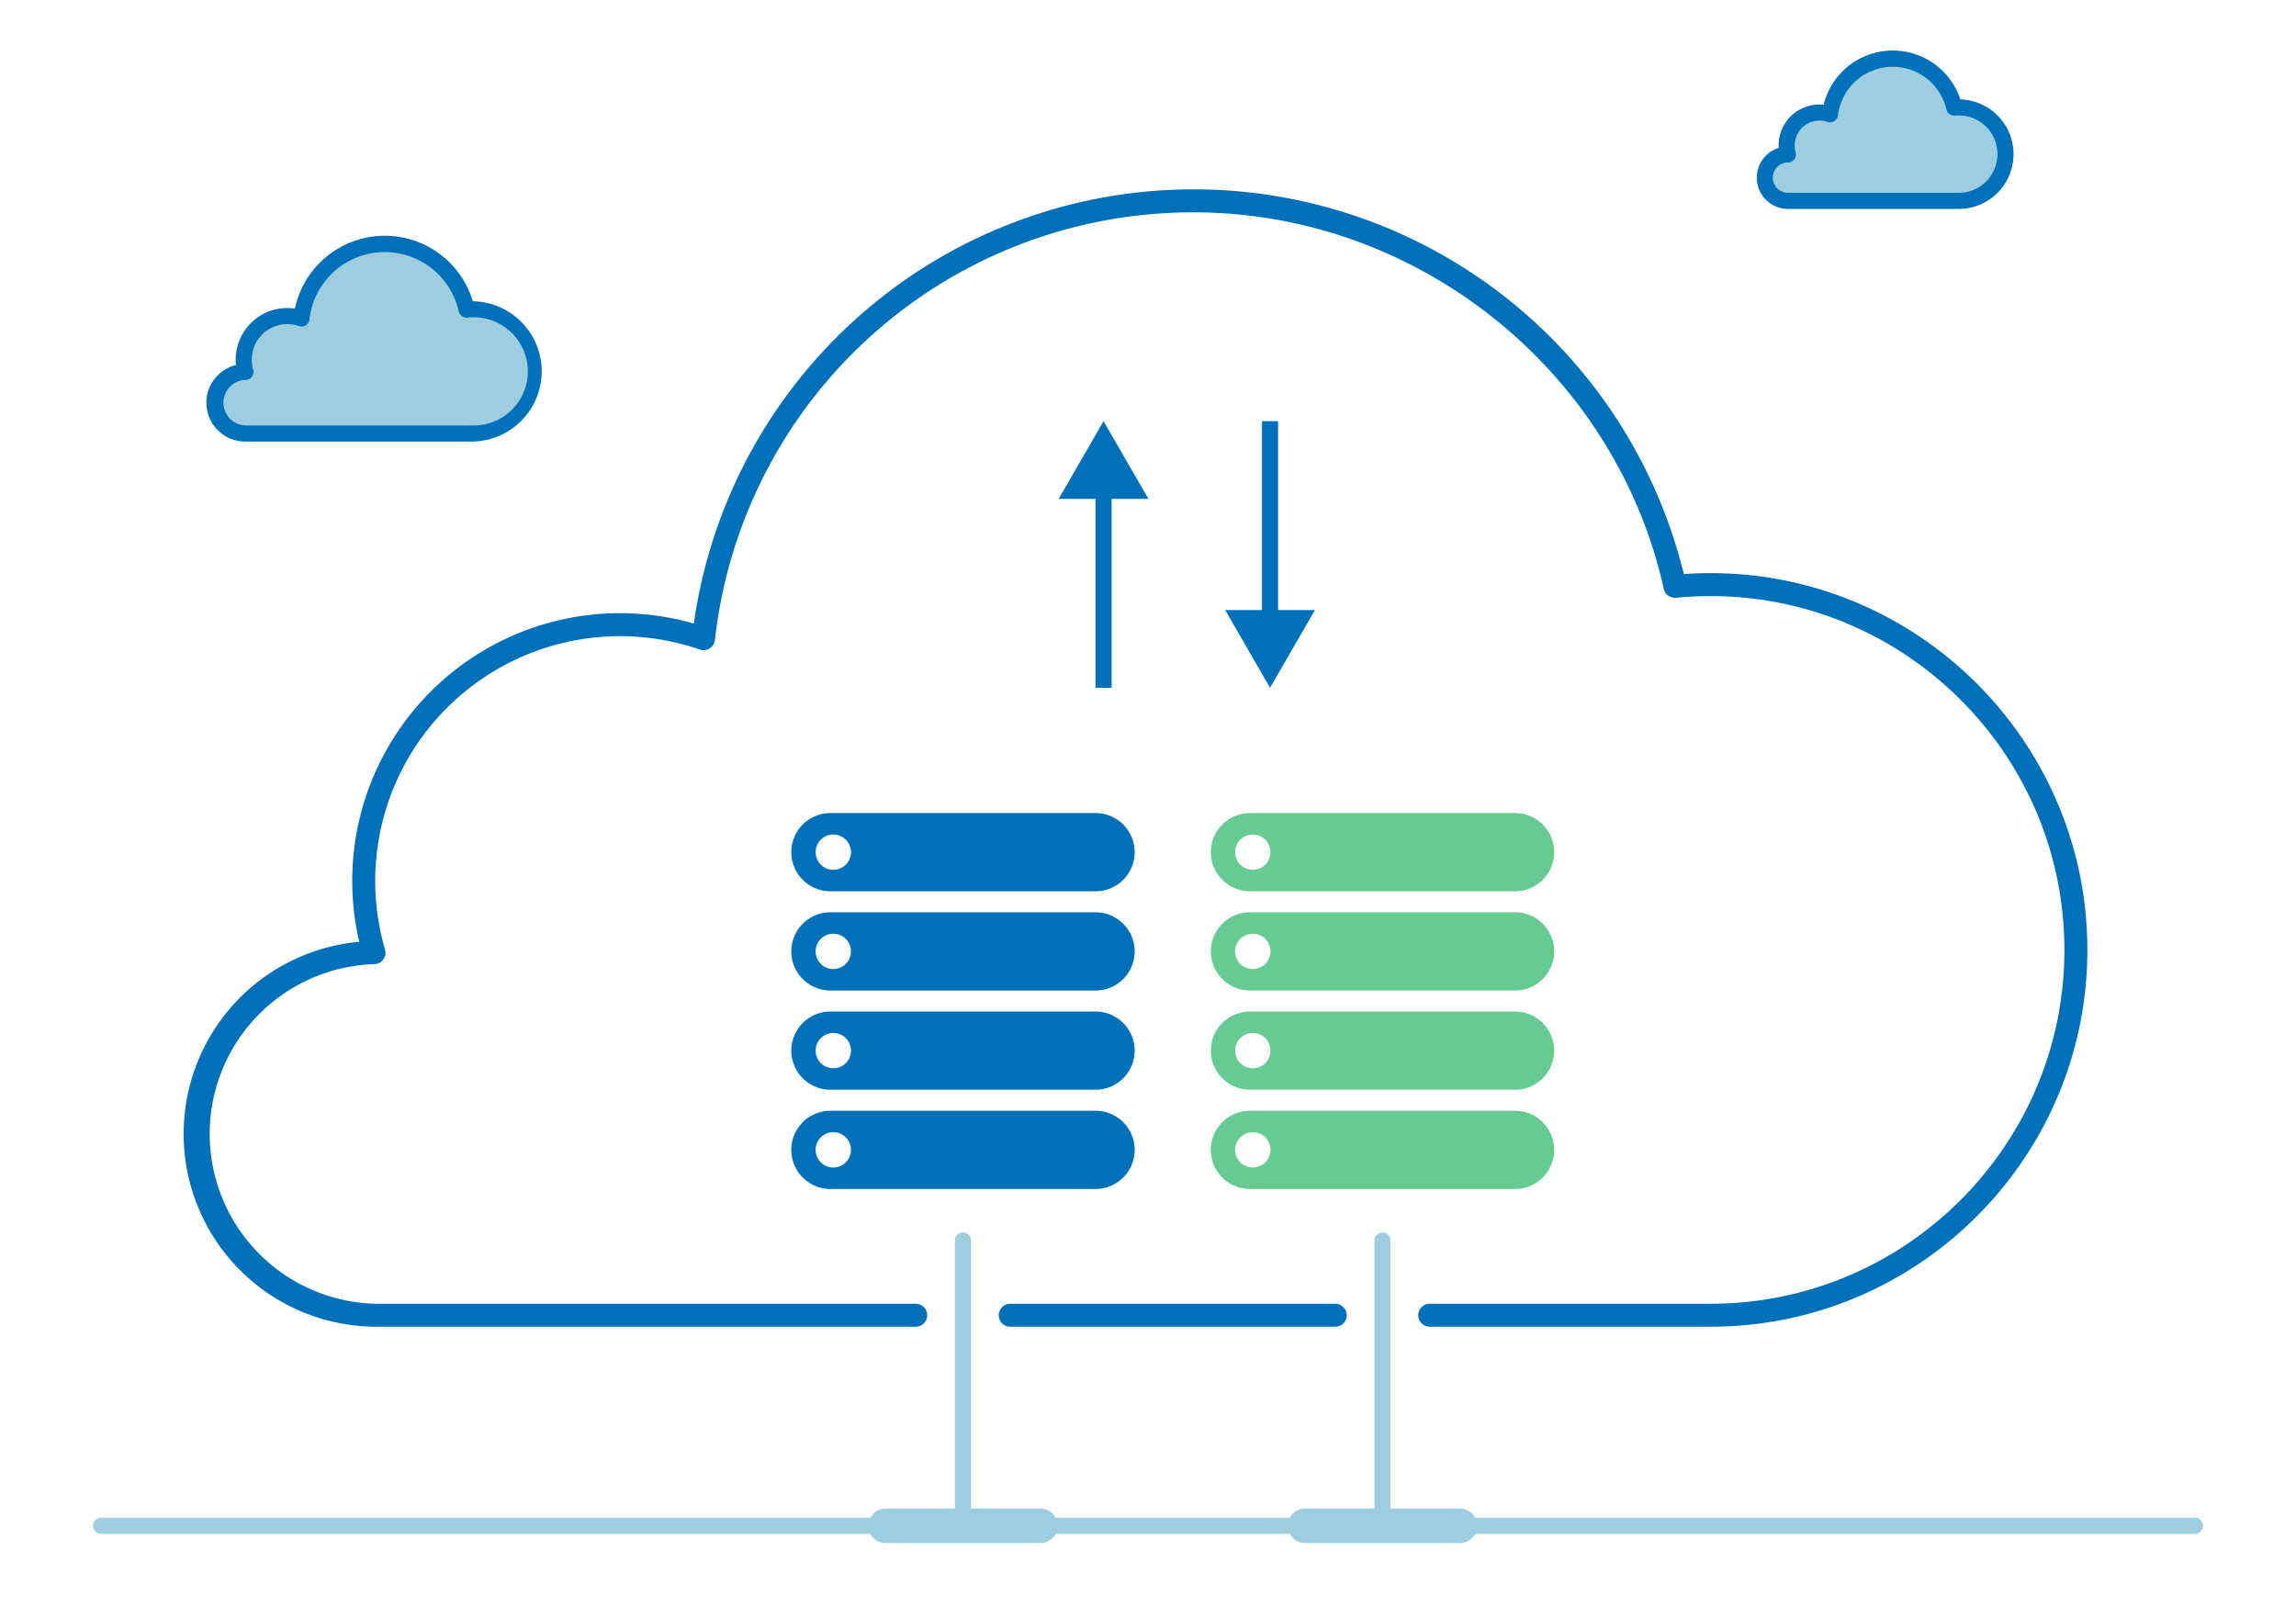 <svg width="1000" height="700" xmlns="http://www.w3.org/2000/svg">
 <defs>
  <style>.cls-1{fill:#9fcde0;}.cls-2{fill:#0070ba;}.cls-3{fill:#66cb92;}</style>
 </defs>
 <g>
  <title>background</title>
  <rect fill="none" id="canvas_background" height="702" width="1002" y="-1" x="-1"/>
 </g>
 <g>
  <title>Layer 1</title>
  <g id="Grafik">
   <path id="svg_1" d="m205.89,134.74a25.64,25.64 0 0 0 -2.64,0.13a36.52,36.52 0 0 0 -71.93,3.87a19,19 0 0 0 -25.16,17.93a18.76,18.76 0 0 0 0.76,5.33a13.43,13.43 0 0 0 0,26.85l98.92,0a27.06,27.06 0 1 0 0,-54.11l0.05,0z" class="cls-1"/>
   <path id="svg_2" d="m205.89,192.35l-98.89,0a16.92,16.92 0 0 1 -4.22,-33.35a23.16,23.16 0 0 1 -0.12,-2.36a22.48,22.48 0 0 1 22.46,-22.46a23.28,23.28 0 0 1 3.35,0.24a40,40 0 0 1 77.45,-3.21a30.56,30.56 0 0 1 0,61.11l-0.03,0.03zm-80.74,-51.17a15.47,15.47 0 0 0 -14.87,19.82a3.51,3.51 0 0 1 -3.35,4.48a9.93,9.93 0 0 0 0,19.85l98.92,0a23.56,23.56 0 1 0 0,-47.11c-0.76,0 -1.54,0 -2.3,0.11a3.52,3.52 0 0 1 -3.76,-2.72a33,33 0 0 0 -65,3.5a3.5,3.5 0 0 1 -4.62,2.92a15.48,15.48 0 0 0 -5.05,-0.82l0.03,-0.03z" class="cls-2"/>
   <path id="svg_3" d="m853.14,46.76a18.67,18.67 0 0 0 -2,0.1a27.47,27.47 0 0 0 -54.1,2.91a14.27,14.27 0 0 0 -18.35,17.49a10.1,10.1 0 0 0 0,20.2l74.4,0a20.35,20.35 0 0 0 0,-40.7l0.05,0z" class="cls-1"/>
   <path id="svg_4" d="m853.14,91l-74.4,0a13.6,13.6 0 0 1 -4.08,-26.57c0,-0.38 0,-0.75 0,-1.13a17.79,17.79 0 0 1 17.76,-17.77a16.26,16.26 0 0 1 1.85,0.1a31,31 0 0 1 59.55,-2.32a23.85,23.85 0 0 1 -0.65,47.69l-0.03,0zm-60.72,-38.47a10.78,10.78 0 0 0 -10.76,10.77a10.65,10.65 0 0 0 0.43,3a3.5,3.5 0 0 1 -3.35,4.48a6.6,6.6 0 0 0 0,13.2l74.4,0a16.85,16.85 0 1 0 -1.65,-33.62a3.51,3.51 0 0 1 -3.76,-2.72a24,24 0 0 0 -47.2,2.54a3.5,3.5 0 0 1 -4.62,2.92a10.75,10.75 0 0 0 -3.52,-0.61l0.03,0.04z" class="cls-2"/>
   <polygon id="svg_5" points="480.64,183.46 461.1,217.31 477.14,217.31 477.14,299.59 484.14,299.59 484.14,217.31 500.19,217.31 480.64,183.46 " class="cls-2"/>
   <polygon id="svg_6" points="556.66,265.74 556.66,183.46 549.66,183.46 549.66,265.74 533.62,265.74 553.16,299.59 572.71,265.74 556.66,265.74 " class="cls-2"/>
   <path id="svg_7" d="m477.16,354.17l-115.48,0a17,17 0 0 0 0,34.06l115.48,0a17,17 0 0 0 0,-34.06zm-114.22,24.72a7.69,7.69 0 1 1 7.69,-7.69a7.69,7.69 0 0 1 -7.69,7.69z" class="cls-2"/>
   <path id="svg_8" d="m477.16,397.39l-115.48,0a17,17 0 0 0 0,34.07l115.48,0a17,17 0 0 0 0,-34.07zm-114.22,24.73a7.7,7.7 0 1 1 7.69,-7.69a7.7,7.7 0 0 1 -7.69,7.69z" class="cls-2"/>
   <path id="svg_9" d="m477.16,440.62l-115.48,0a17,17 0 0 0 0,34.06l115.48,0a17,17 0 0 0 0,-34.06zm-114.22,24.72a7.69,7.69 0 1 1 7.69,-7.69a7.69,7.69 0 0 1 -7.69,7.69z" class="cls-2"/>
   <path id="svg_10" d="m477.16,483.84l-115.48,0a17,17 0 0 0 0,34.07l115.48,0a17,17 0 0 0 0,-34.07zm-114.22,24.73a7.7,7.7 0 1 1 7.69,-7.69a7.7,7.7 0 0 1 -7.69,7.69z" class="cls-2"/>
   <path id="svg_11" d="m659.87,354.17l-115.48,0a17,17 0 1 0 0,34.06l115.48,0a17,17 0 0 0 0,-34.06zm-114.22,24.72a7.69,7.69 0 1 1 7.69,-7.69a7.69,7.69 0 0 1 -7.69,7.69z" class="cls-3"/>
   <path id="svg_12" d="m659.87,397.39l-115.48,0a17,17 0 1 0 0,34.07l115.48,0a17,17 0 0 0 0,-34.07zm-114.22,24.73a7.7,7.7 0 1 1 7.69,-7.69a7.7,7.7 0 0 1 -7.69,7.69z" class="cls-3"/>
   <path id="svg_13" d="m659.87,440.62l-115.48,0a17,17 0 1 0 0,34.06l115.48,0a17,17 0 0 0 0,-34.06zm-114.22,24.72a7.69,7.69 0 1 1 7.69,-7.69a7.69,7.69 0 0 1 -7.69,7.69z" class="cls-3"/>
   <path id="svg_14" d="m659.87,483.84l-115.48,0a17,17 0 1 0 0,34.07l115.48,0a17,17 0 0 0 0,-34.07zm-114.22,24.73a7.7,7.7 0 1 1 7.69,-7.69a7.7,7.7 0 0 1 -7.69,7.69z" class="cls-3"/>
   <path id="svg_15" d="m956,661.12l-313.5,0a7.49,7.49 0 0 0 -6.63,-4l-30.24,0l0,-116.76a3.5,3.5 0 0 0 -7,0l0,116.76l-30.24,0a7.48,7.48 0 0 0 -6.63,4l-102,0a7.49,7.49 0 0 0 -6.63,-4l-30.21,0l0,-116.76a3.5,3.5 0 0 0 -7,0l0,116.76l-30.24,0a7.48,7.48 0 0 0 -6.63,4l-335.05,0a3.5,3.5 0 0 0 0,7l335.05,0a7.48,7.48 0 0 0 6.63,4l67.48,0a7.49,7.49 0 0 0 6.63,-4l102,0a7.48,7.48 0 0 0 6.63,4l67.48,0a7.49,7.49 0 0 0 6.63,-4l313.47,0a3.5,3.5 0 0 0 0,-7z" class="cls-1"/>
   <path id="svg_16" d="m745,577.91l-122.29,0a5,5 0 0 1 0,-10l122.29,0c85,0 154.13,-69.14 154.13,-154.13s-69.13,-154.13 -154.13,-154.13c-5,0 -10,0.25 -15,0.73a5,5 0 0 1 -5.37,-3.89c-21.13,-95.05 -107.24,-164 -204.75,-164a209.41,209.41 0 0 0 -208.49,186.26a5,5 0 0 1 -6.61,4.18a106.63,106.63 0 0 0 -137.1,130.65a5,5 0 0 1 -4.78,6.4a74,74 0 0 0 0.33,147.93l235.61,0a5,5 0 1 1 0,10l-235.61,0a84,84 0 0 1 -6.76,-167.66a116.63,116.63 0 0 1 145.73,-138.63a219.8,219.8 0 0 1 431.16,-21.56c3.9,-0.27 7.79,-0.41 11.64,-0.41c90.5,0 164.13,73.63 164.13,164.13s-73.63,164.13 -164.13,164.13z" class="cls-2"/>
   <path id="svg_17" d="m581.55,577.91l-141.55,0a5,5 0 1 1 0,-10l141.55,0a5,5 0 0 1 0,10z" class="cls-2"/>
  </g>
 </g>
</svg>